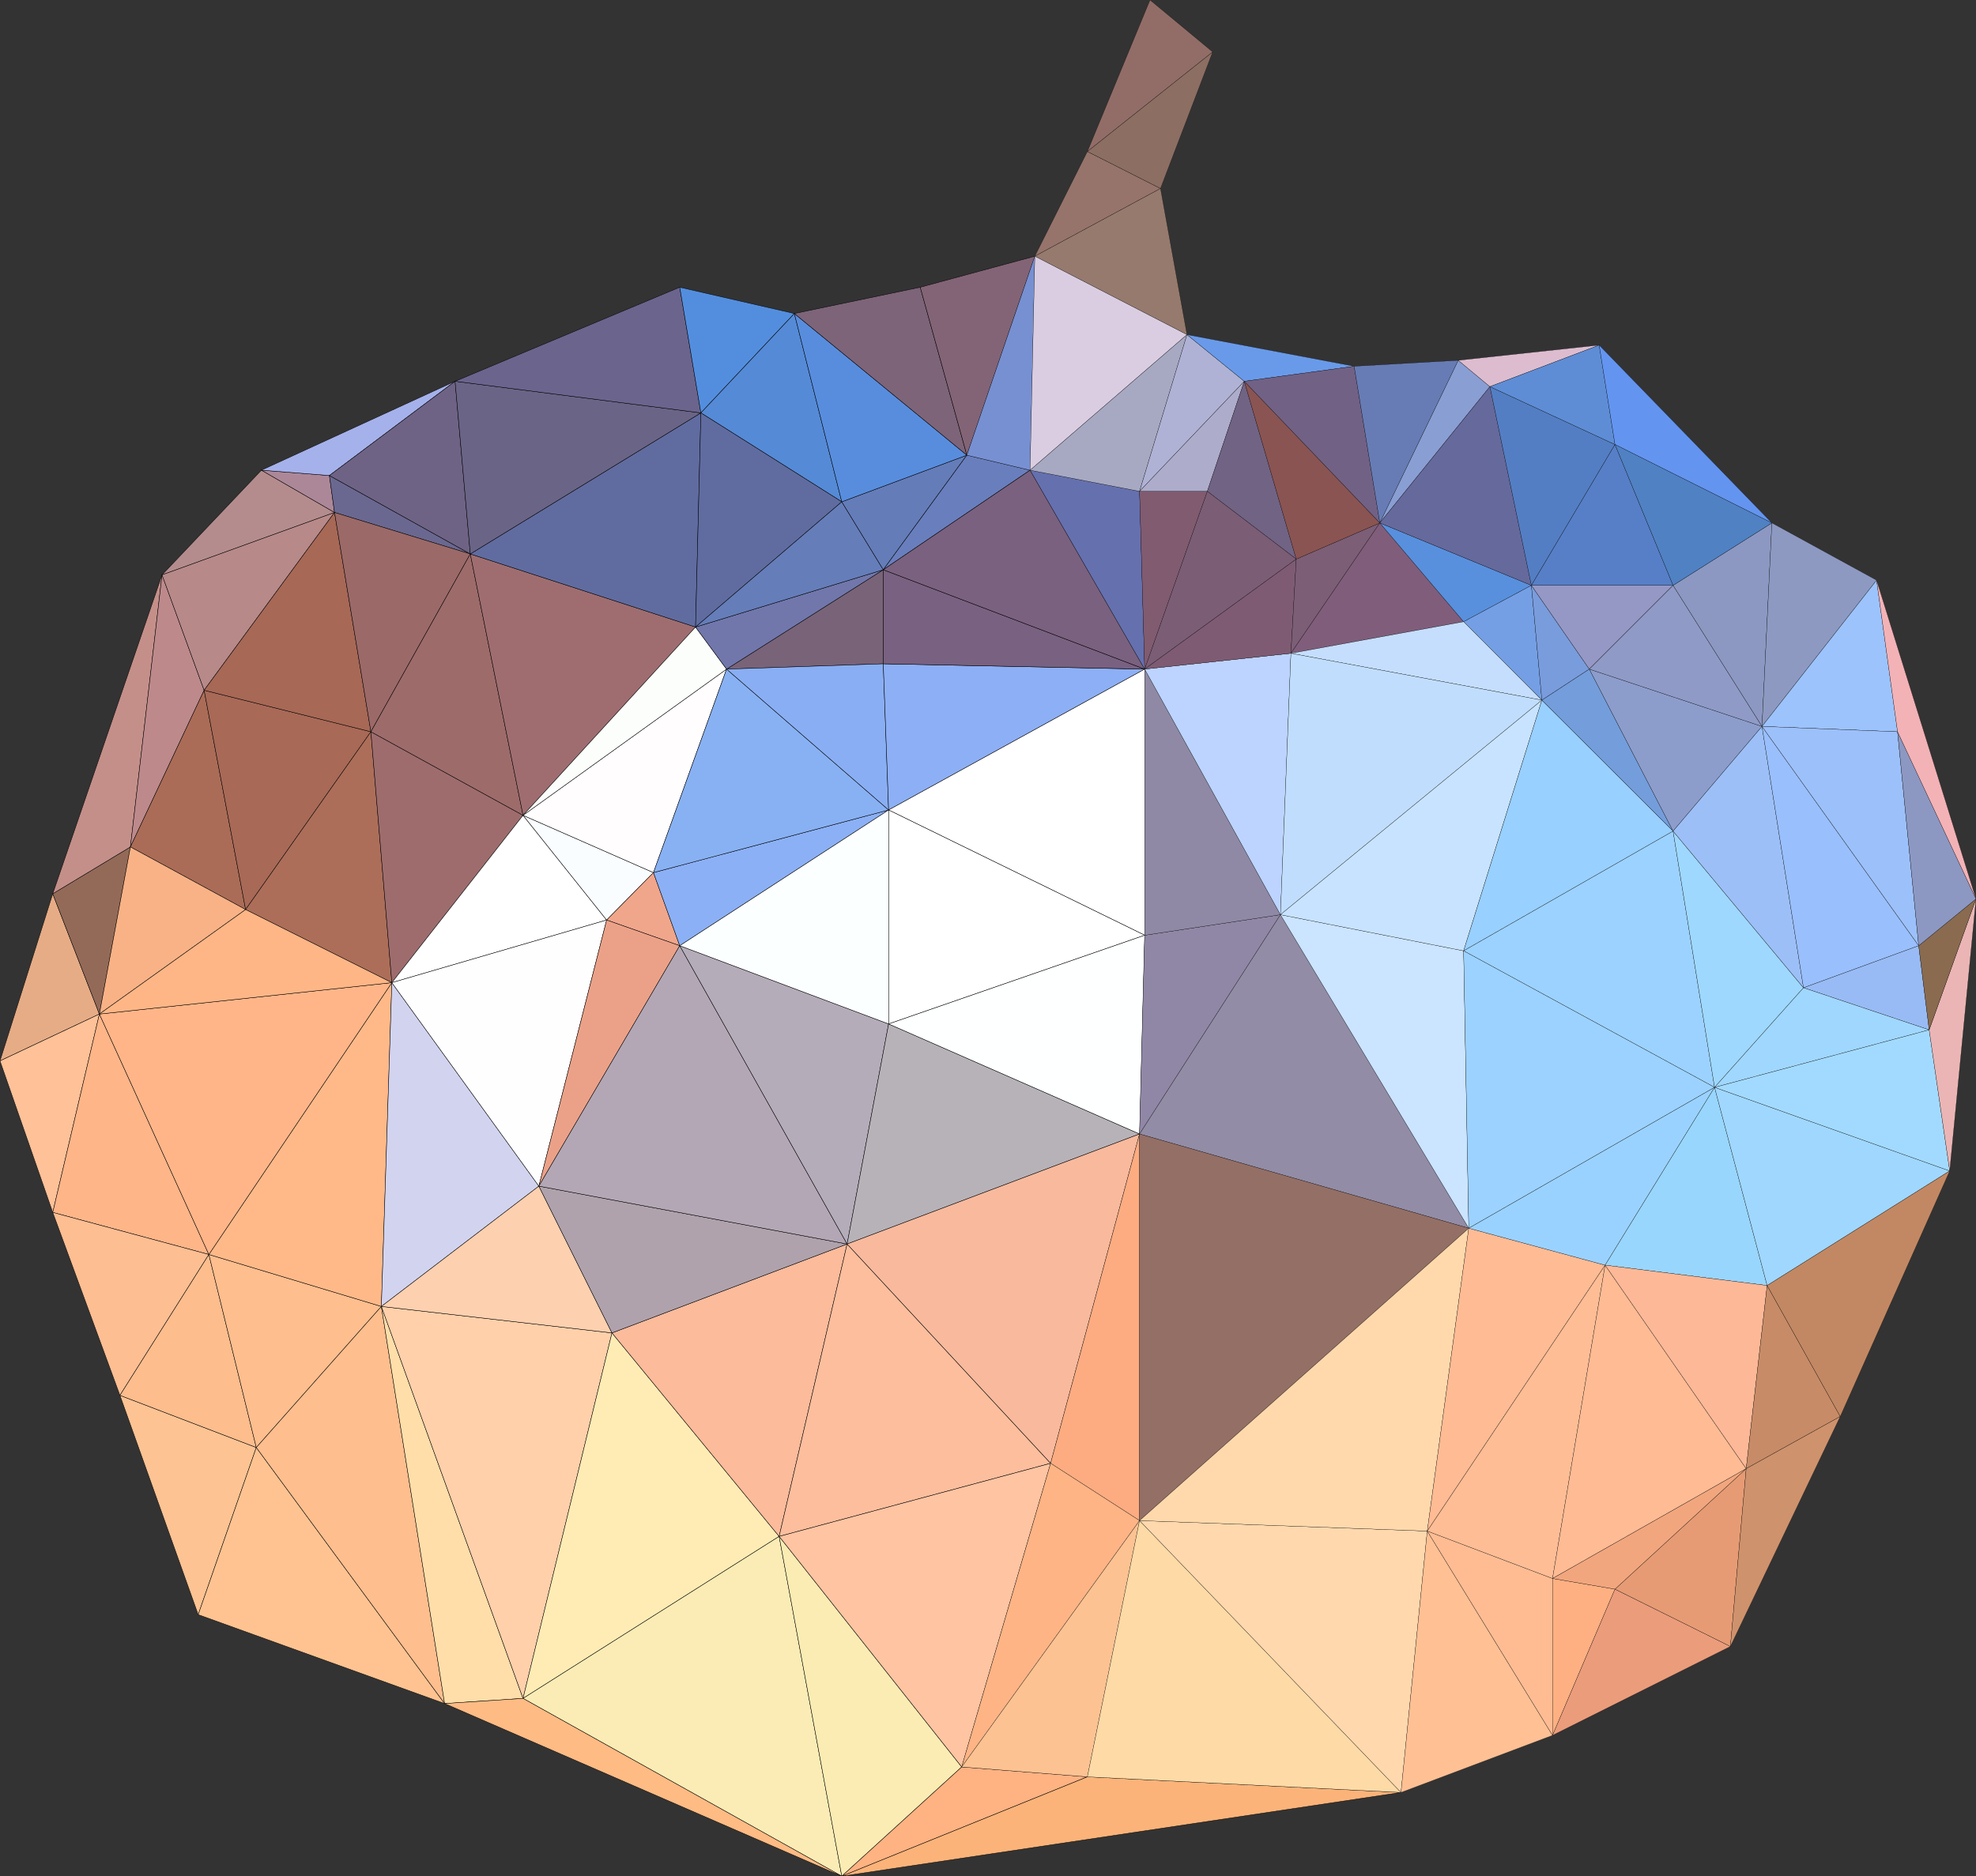 <?xml version="1.0" encoding="utf-8"?>
<!-- Generator: Adobe Illustrator 24.1.0, SVG Export Plug-In . SVG Version: 6.00 Build 0)  -->
<svg version="1.1" baseProfile="tiny" id="图层_1"
	 xmlns="http://www.w3.org/2000/svg" xmlns:xlink="http://www.w3.org/1999/xlink" x="0px" y="0px" viewBox="0 0 1000 949.7"
	 xml:space="preserve">
<rect x="0" y="0" width="1000" height="949.7" fill="#333333" stroke="none"/>
<g>
	<g>
		<polygon fill="#E6AC86" stroke="#000000" stroke-width="0.2" stroke-miterlimit="10" points="26.7,452.4 0,537 50.3,513.3 		"/>
		<polygon fill="#FFC198" stroke="#000000" stroke-width="0.2" stroke-miterlimit="10" points="0,537 26.7,613.7 50.3,513.3 		"/>
		<polygon fill="#936A58" stroke="#000000" stroke-width="0.2" stroke-miterlimit="10" points="26.7,452.4 50.3,513.3 66,428.7 		
			"/>
		<polygon fill="#C48F89" stroke="#000000" stroke-width="0.2" stroke-miterlimit="10" points="26.7,452.4 66,428.7 82,291 		"/>
		<polygon fill="#BD898B" stroke="#000000" stroke-width="0.2" stroke-miterlimit="10" points="82,291 66,428.7 103.3,349.4 		"/>
		<polygon fill="#FEB588" stroke="#000000" stroke-width="0.2" stroke-miterlimit="10" points="50.3,513.3 26.7,613.7 105.7,635 		
			"/>
		<polygon fill="#FDBE92" stroke="#000000" stroke-width="0.2" stroke-miterlimit="10" points="26.7,613.7 60.7,706.3 105.7,635 		
			"/>
		<polygon fill="#AA6C57" stroke="#000000" stroke-width="0.2" stroke-miterlimit="10" points="103.3,349.4 66,428.7 124.3,460.4 		
			"/>
		<polygon fill="#F9B286" stroke="#000000" stroke-width="0.2" stroke-miterlimit="10" points="66,428.7 50.3,513.3 124.3,460.4 		
			"/>
		<polygon fill="#FDC393" stroke="#000000" stroke-width="0.2" stroke-miterlimit="10" points="60.7,706.3 100.3,817.3 129.7,732.7 
					"/>
		<polygon fill="#FDBD8D" stroke="#000000" stroke-width="0.2" stroke-miterlimit="10" points="105.7,635 60.7,706.3 129.7,732.7 		
			"/>
		<polygon fill="#B48C8D" stroke="#000000" stroke-width="0.2" stroke-miterlimit="10" points="132.3,238 82,291 169.3,259.4 		"/>
		<polygon fill="#AC8798" stroke="#000000" stroke-width="0.2" stroke-miterlimit="10" points="166.7,240.7 132.3,238 169.3,259.4 
					"/>
		<polygon fill="#B78989" stroke="#000000" stroke-width="0.2" stroke-miterlimit="10" points="82,291 103.3,349.4 169.3,259.4 		
			"/>
		<polygon fill="#A86957" stroke="#000000" stroke-width="0.2" stroke-miterlimit="10" points="103.3,349.4 124.3,460.4 
			187.7,370.4 		"/>
		<polygon fill="#A76856" stroke="#000000" stroke-width="0.2" stroke-miterlimit="10" points="169.3,259.4 103.3,349.4 
			187.7,370.4 		"/>
		<polygon fill="#FEBE8E" stroke="#000000" stroke-width="0.2" stroke-miterlimit="10" points="105.7,635 129.7,732.7 193,661.3 		
			"/>
		<polygon fill="#AC6E59" stroke="#000000" stroke-width="0.2" stroke-miterlimit="10" points="187.7,370.4 124.3,460.4 
			198.3,497.4 		"/>
		<polygon fill="#FFB988" stroke="#000000" stroke-width="0.2" stroke-miterlimit="10" points="105.7,635 193,661.3 198.3,497.4 		
			"/>
		<polygon fill="#FFB588" stroke="#000000" stroke-width="0.2" stroke-miterlimit="10" points="50.3,513.3 105.7,635 198.3,497.4 		
			"/>
		<polygon fill="#FEB686" stroke="#000000" stroke-width="0.2" stroke-miterlimit="10" points="124.3,460.4 50.3,513.3 198.3,497.4 
					"/>
		<polygon fill="#FFC391" stroke="#000000" stroke-width="0.2" stroke-miterlimit="10" points="129.7,732.7 100.3,817.3 225,862.3 
					"/>
		<polygon fill="#FEBE8E" stroke="#000000" stroke-width="0.2" stroke-miterlimit="10" points="193,661.3 129.7,732.7 225,862.3 		
			"/>
		<polygon fill="#A5B1EB" stroke="#000000" stroke-width="0.2" stroke-miterlimit="10" points="132.3,238 166.7,240.7 230.3,193 		
			"/>
		<polygon fill="#6A6890" stroke="#000000" stroke-width="0.2" stroke-miterlimit="10" points="166.7,240.7 169.3,259.4 238,280.4 
					"/>
		<polygon fill="#6E6385" stroke="#000000" stroke-width="0.2" stroke-miterlimit="10" points="230.3,193 166.7,240.7 238,280.4 		
			"/>
		<polygon fill="#9B6968" stroke="#000000" stroke-width="0.2" stroke-miterlimit="10" points="169.3,259.4 187.7,370.4 238,280.4 
					"/>
		<polygon fill="#FFDEA9" stroke="#000000" stroke-width="0.2" stroke-miterlimit="10" points="193,661.3 225,862.3 264.7,859.7 		
			"/>
		<polygon fill="#9E6C6D" stroke="#000000" stroke-width="0.2" stroke-miterlimit="10" points="187.7,370.4 198.3,497.4 
			264.7,412.7 		"/>
		<polygon fill="#9D6B6A" stroke="#000000" stroke-width="0.2" stroke-miterlimit="10" points="238,280.4 187.7,370.4 264.7,412.7 
					"/>
		<polygon fill="#D2D3EF" stroke="#000000" stroke-width="0.2" stroke-miterlimit="10" points="198.3,497.4 193,661.3 272.7,600.4 
					"/>
		<polygon fill="#FFFFFF" stroke="#000000" stroke-width="0.2" stroke-miterlimit="10" points="264.7,412.7 198.3,497.4 307,465.7 
					"/>
		<polygon fill="#FFFEFF" stroke="#000000" stroke-width="0.2" stroke-miterlimit="10" points="198.3,497.4 272.7,600.4 307,465.7 
					"/>
		<polygon fill="#FFD0AA" stroke="#000000" stroke-width="0.2" stroke-miterlimit="10" points="193,661.3 264.7,859.7 309.7,674.7 
					"/>
		<polygon fill="#FDD0AF" stroke="#000000" stroke-width="0.2" stroke-miterlimit="10" points="272.7,600.4 193,661.3 309.7,674.7 
					"/>
		<polygon fill="#F9FDFF" stroke="#000000" stroke-width="0.2" stroke-miterlimit="10" points="264.7,412.7 307,465.7 330.7,441.7 
					"/>
		<polygon fill="#F0A68B" stroke="#000000" stroke-width="0.2" stroke-miterlimit="10" points="330.7,441.7 307,465.7 344,478.7 		
			"/>
		<polygon fill="#EBA188" stroke="#000000" stroke-width="0.2" stroke-miterlimit="10" points="307,465.7 272.7,600.4 344,478.7 		
			"/>
		<polygon fill="#9F6D70" stroke="#000000" stroke-width="0.2" stroke-miterlimit="10" points="238,280.4 264.7,412.7 352,317.4 		
			"/>
		<polygon fill="#606CA0" stroke="#000000" stroke-width="0.2" stroke-miterlimit="10" points="238,280.4 352,317.4 354.7,209 		"/>
		<polygon fill="#6A6486" stroke="#000000" stroke-width="0.2" stroke-miterlimit="10" points="230.3,193 238,280.4 354.7,209 		"/>
		<polygon fill="#6B648D" stroke="#000000" stroke-width="0.2" stroke-miterlimit="10" points="344,145.4 230.3,193 354.7,209 		"/>
		<polygon fill="#FFFDFE" stroke="#000000" stroke-width="0.2" stroke-miterlimit="10" points="264.7,412.7 330.7,441.7 
			367.7,338.7 		"/>
		<polygon fill="#FCFEFB" stroke="#000000" stroke-width="0.2" stroke-miterlimit="10" points="352,317.4 264.7,412.7 367.7,338.7 
					"/>
		<polygon fill="#FFECB4" stroke="#000000" stroke-width="0.2" stroke-miterlimit="10" points="309.7,674.7 264.7,859.7 
			394.3,777.7 		"/>
		<polygon fill="#538EDE" stroke="#000000" stroke-width="0.2" stroke-miterlimit="10" points="344,145.4 354.7,209 402,158.7 		"/>
		<polygon fill="#FBECB5" stroke="#000000" stroke-width="0.2" stroke-miterlimit="10" points="394.3,777.7 264.7,859.7 426,949.7 
					"/>
		<polygon fill="#FEBB84" stroke="#000000" stroke-width="0.2" stroke-miterlimit="10" points="264.7,859.7 225,862.3 426,949.7 		
			"/>
		<polygon fill="#558AD6" stroke="#000000" stroke-width="0.2" stroke-miterlimit="10" points="402,158.7 354.7,209 426,254 		"/>
		<polygon fill="#606CA0" stroke="#000000" stroke-width="0.2" stroke-miterlimit="10" points="354.7,209 352,317.4 426,254 		"/>
		<polygon fill="#FCBB9B" stroke="#000000" stroke-width="0.2" stroke-miterlimit="10" points="309.7,674.7 394.3,777.7 
			428.7,629.7 		"/>
		<polygon fill="#AFA2AC" stroke="#000000" stroke-width="0.2" stroke-miterlimit="10" points="272.7,600.4 309.7,674.7 
			428.7,629.7 		"/>
		<polygon fill="#B3A7B5" stroke="#000000" stroke-width="0.2" stroke-miterlimit="10" points="344,478.7 272.7,600.4 428.7,629.7 
					"/>
		<polygon fill="#796378" stroke="#000000" stroke-width="0.2" stroke-miterlimit="10" points="367.7,338.7 447,336 447,288.4 		"/>
		<polygon fill="#7177AB" stroke="#000000" stroke-width="0.2" stroke-miterlimit="10" points="352,317.4 367.7,338.7 447,288.4 		
			"/>
		<polygon fill="#657DB9" stroke="#000000" stroke-width="0.2" stroke-miterlimit="10" points="426,254 352,317.4 447,288.4 		"/>
		<polygon fill="#B4ACB9" stroke="#000000" stroke-width="0.2" stroke-miterlimit="10" points="344,478.7 428.7,629.7 449.7,518.3 
					"/>
		<polygon fill="#8BB0F6" stroke="#000000" stroke-width="0.2" stroke-miterlimit="10" points="330.7,441.7 344,478.7 449.7,410 		
			"/>
		<polygon fill="#FCFFFF" stroke="#000000" stroke-width="0.2" stroke-miterlimit="10" points="344,478.7 449.7,518.3 449.7,410 		
			"/>
		<polygon fill="#88B1F3" stroke="#000000" stroke-width="0.2" stroke-miterlimit="10" points="367.7,338.7 330.7,441.7 449.7,410 
					"/>
		<polygon fill="#89AEF4" stroke="#000000" stroke-width="0.2" stroke-miterlimit="10" points="447,336 367.7,338.7 449.7,410 		"/>
		<polygon fill="#FBECB3" stroke="#000000" stroke-width="0.2" stroke-miterlimit="10" points="394.3,777.7 426,949.7 486.7,894.4 
					"/>
		<polygon fill="#647CB8" stroke="#000000" stroke-width="0.2" stroke-miterlimit="10" points="426,254 447,288.4 489.3,230.4 		"/>
		<polygon fill="#588DDD" stroke="#000000" stroke-width="0.2" stroke-miterlimit="10" points="402,158.7 426,254 489.3,230.4 		"/>
		<polygon fill="#7D6479" stroke="#000000" stroke-width="0.2" stroke-miterlimit="10" points="465.7,145.4 402,158.7 489.3,230.4 
					"/>
		<polygon fill="#697EBD" stroke="#000000" stroke-width="0.2" stroke-miterlimit="10" points="489.3,230.4 447,288.4 521.3,238 		
			"/>
		<polygon fill="#836476" stroke="#000000" stroke-width="0.2" stroke-miterlimit="10" points="465.7,145.4 489.3,230.4 
			523.7,129.7 		"/>
		<polygon fill="#FDBE9D" stroke="#000000" stroke-width="0.2" stroke-miterlimit="10" points="428.7,629.7 394.3,777.7 
			531.7,740.7 		"/>
		<polygon fill="#FFC4A2" stroke="#000000" stroke-width="0.2" stroke-miterlimit="10" points="394.3,777.7 486.7,894.4 
			531.7,740.7 		"/>
		<polygon fill="#FFB282" stroke="#000000" stroke-width="0.2" stroke-miterlimit="10" points="486.7,894.4 426,949.7 550.3,899.4 
					"/>
		<polygon fill="#B7B2B8" stroke="#000000" stroke-width="0.2" stroke-miterlimit="10" points="449.7,518.3 428.7,629.7 576.7,574 
					"/>
		<polygon fill="#F9B99D" stroke="#000000" stroke-width="0.2" stroke-miterlimit="10" points="428.7,629.7 531.7,740.7 576.7,574 
					"/>
		<polygon fill="#8DAFF6" stroke="#000000" stroke-width="0.2" stroke-miterlimit="10" points="447,336 449.7,410 579.3,338.7 		"/>
		<polygon fill="#796181" stroke="#000000" stroke-width="0.2" stroke-miterlimit="10" points="447,288.4 447,336 579.3,338.7 		"/>
		<polygon fill="#7A617F" stroke="#000000" stroke-width="0.2" stroke-miterlimit="10" points="521.3,238 447,288.4 579.3,338.7 		
			"/>
		<polygon fill="#FFFFFF" stroke="#000000" stroke-width="0.2" stroke-miterlimit="10" points="579.3,338.7 449.7,410 579.3,473.4 
					"/>
		<polygon fill="#FFFFFF" stroke="#000000" stroke-width="0.2" stroke-miterlimit="10" points="449.7,410 449.7,518.3 579.3,473.4 
					"/>
		<polygon fill="#FEFFFF" stroke="#000000" stroke-width="0.2" stroke-miterlimit="10" points="449.7,518.3 576.7,574 579.3,473.4 
					"/>
		<polygon fill="#FBB379" stroke="#000000" stroke-width="0.2" stroke-miterlimit="10" points="550.3,899.4 426,949.7 709,907.3 		
			"/>
	</g>
	<g>
		<polygon fill="#7790D2" stroke="#000000" stroke-width="0.1" stroke-miterlimit="10" points="489.3,230.4 521.3,238 523.7,129.7 
					"/>
		<polygon fill="#FDAC81" stroke="#000000" stroke-width="0.1" stroke-miterlimit="10" points="576.7,574 531.7,740.7 576.7,769.7 
					"/>
		<polygon fill="#FEB485" stroke="#000000" stroke-width="0.1" stroke-miterlimit="10" points="531.7,740.7 486.7,894.4 
			576.7,769.7 		"/>
		<polygon fill="#FCC292" stroke="#000000" stroke-width="0.1" stroke-miterlimit="10" points="486.7,894.4 550.3,899.4 
			576.7,769.7 		"/>
		<polygon fill="#6570AE" stroke="#000000" stroke-width="0.1" stroke-miterlimit="10" points="576.7,248.7 521.3,238 579.3,338.7 
					"/>
		<polygon fill="#96746B" stroke="#000000" stroke-width="0.1" stroke-miterlimit="10" points="550.3,76.7 523.7,129.7 587.3,95.4 
					"/>
		<polygon fill="#967A6E" stroke="#000000" stroke-width="0.1" stroke-miterlimit="10" points="587.3,95.4 523.7,129.7 600.7,169.4 
					"/>
		<polygon fill="#DACDE1" stroke="#000000" stroke-width="0.1" stroke-miterlimit="10" points="523.7,129.7 521.3,238 600.7,169.4 
					"/>
		<polygon fill="#A7A9C2" stroke="#000000" stroke-width="0.1" stroke-miterlimit="10" points="521.3,238 576.7,248.7 600.7,169.4 
					"/>
		<polygon fill="#815B70" stroke="#000000" stroke-width="0.1" stroke-miterlimit="10" points="576.7,248.7 579.3,338.7 611,248.7 
					"/>
		<polygon fill="#926D67" stroke="#000000" stroke-width="0.1" stroke-miterlimit="10" points="582,0 550.3,76.7 613.7,26.3 		"/>
		<polygon fill="#8C6E63" stroke="#000000" stroke-width="0.1" stroke-miterlimit="10" points="550.3,76.7 587.3,95.4 613.7,26.3 		
			"/>
		<polygon fill="#AFB2D5" stroke="#000000" stroke-width="0.1" stroke-miterlimit="10" points="600.7,169.4 576.7,248.7 629.7,193 
					"/>
		<polygon fill="#ADACCB" stroke="#000000" stroke-width="0.1" stroke-miterlimit="10" points="576.7,248.7 611,248.7 629.7,193 		
			"/>
		<polygon fill="#9087A6" stroke="#000000" stroke-width="0.1" stroke-miterlimit="10" points="579.3,473.4 576.7,574 648,463 		"/>
		<polygon fill="#8F89A5" stroke="#000000" stroke-width="0.1" stroke-miterlimit="10" points="579.3,338.7 579.3,473.4 648,463 		
			"/>
		<polygon fill="#BCD4FF" stroke="#000000" stroke-width="0.1" stroke-miterlimit="10" points="579.3,338.7 648,463 653.3,330.7 		
			"/>
		<polygon fill="#716384" stroke="#000000" stroke-width="0.1" stroke-miterlimit="10" points="629.7,193 611,248.7 656,283 		"/>
		<polygon fill="#7B5D75" stroke="#000000" stroke-width="0.1" stroke-miterlimit="10" points="611,248.7 579.3,338.7 656,283 		"/>
		<polygon fill="#7E5B73" stroke="#000000" stroke-width="0.1" stroke-miterlimit="10" points="579.3,338.7 653.3,330.7 656,283 		
			"/>
		<polygon fill="#699AE9" stroke="#000000" stroke-width="0.1" stroke-miterlimit="10" points="600.7,169.4 629.7,193 685.3,185.4 
					"/>
		<polygon fill="#7C5E76" stroke="#000000" stroke-width="0.1" stroke-miterlimit="10" points="656,283 653.3,330.7 698.3,264.7 		
			"/>
		<polygon fill="#8A5452" stroke="#000000" stroke-width="0.1" stroke-miterlimit="10" points="629.7,193 656,283 698.3,264.7 		"/>
		<polygon fill="#716185" stroke="#000000" stroke-width="0.1" stroke-miterlimit="10" points="685.3,185.4 629.7,193 698.3,264.7 
					"/>
		<polygon fill="#FEDAA6" stroke="#000000" stroke-width="0.1" stroke-miterlimit="10" points="576.7,769.7 550.3,899.4 709,907.3 
					"/>
		<polygon fill="#FFD8AD" stroke="#000000" stroke-width="0.1" stroke-miterlimit="10" points="576.7,769.7 709,907.3 722.3,775 		
			"/>
		<polygon fill="#677CB5" stroke="#000000" stroke-width="0.1" stroke-miterlimit="10" points="685.3,185.4 698.3,264.7 738,182.4 
					"/>
		<polygon fill="#805D7B" stroke="#000000" stroke-width="0.1" stroke-miterlimit="10" points="698.3,264.7 653.3,330.7 
			740.7,314.7 		"/>
		<polygon fill="#928CA6" stroke="#000000" stroke-width="0.1" stroke-miterlimit="10" points="648,463 576.7,574 743.3,621.7 		"/>
		<polygon fill="#CBE4FF" stroke="#000000" stroke-width="0.1" stroke-miterlimit="10" points="740.7,481.3 648,463 743.3,621.7 		
			"/>
		<polygon fill="#946F66" stroke="#000000" stroke-width="0.1" stroke-miterlimit="10" points="576.7,574 576.7,769.7 743.3,621.7 
					"/>
		<polygon fill="#FFD9AC" stroke="#000000" stroke-width="0.1" stroke-miterlimit="10" points="576.7,769.7 722.3,775 743.3,621.7 
					"/>
		<polygon fill="#899ED3" stroke="#000000" stroke-width="0.1" stroke-miterlimit="10" points="738,182.4 698.3,264.7 754,195.7 		
			"/>
		<polygon fill="#5890DD" stroke="#000000" stroke-width="0.1" stroke-miterlimit="10" points="698.3,264.7 740.7,314.7 775,296.3 
					"/>
		<polygon fill="#66699C" stroke="#000000" stroke-width="0.1" stroke-miterlimit="10" points="754,195.7 698.3,264.7 775,296.3 		
			"/>
		<polygon fill="#749FE4" stroke="#000000" stroke-width="0.1" stroke-miterlimit="10" points="775,296.3 740.7,314.7 780.3,354.4 
					"/>
		<polygon fill="#C5DEFD" stroke="#000000" stroke-width="0.1" stroke-miterlimit="10" points="740.7,314.7 653.3,330.7 
			780.3,354.4 		"/>
		<polygon fill="#C0DDFD" stroke="#000000" stroke-width="0.1" stroke-miterlimit="10" points="653.3,330.7 648,463 780.3,354.4 		
			"/>
		<polygon fill="#C8E3FF" stroke="#000000" stroke-width="0.1" stroke-miterlimit="10" points="648,463 740.7,481.3 780.3,354.4 		
			"/>
		<polygon fill="#FFC094" stroke="#000000" stroke-width="0.1" stroke-miterlimit="10" points="722.3,775 709,907.3 785.7,878.4 		
			"/>
		<polygon fill="#FFBC93" stroke="#000000" stroke-width="0.1" stroke-miterlimit="10" points="722.3,775 785.7,878.4 785.7,799 		
			"/>
		<polygon fill="#799CDC" stroke="#000000" stroke-width="0.1" stroke-miterlimit="10" points="775,296.3 780.3,354.4 804.3,338.7 
					"/>
		<polygon fill="#DDBCCF" stroke="#000000" stroke-width="0.1" stroke-miterlimit="10" points="738,182.4 754,195.7 809.3,174.7 		
			"/>
		<polygon fill="#FFBB94" stroke="#000000" stroke-width="0.1" stroke-miterlimit="10" points="743.3,621.7 722.3,775 812.3,640.4 
					"/>
		<polygon fill="#FEBD95" stroke="#000000" stroke-width="0.1" stroke-miterlimit="10" points="722.3,775 785.7,799 812.3,640.4 		
			"/>
		<polygon fill="#FEB082" stroke="#000000" stroke-width="0.1" stroke-miterlimit="10" points="785.7,799 785.7,878.4 817.3,804.4 
					"/>
		<polygon fill="#537EC3" stroke="#000000" stroke-width="0.1" stroke-miterlimit="10" points="754,195.7 775,296.3 817.3,225 		"/>
		<polygon fill="#5E8DD5" stroke="#000000" stroke-width="0.1" stroke-miterlimit="10" points="809.3,174.7 754,195.7 817.3,225 		
			"/>
		<polygon fill="#98D0FF" stroke="#000000" stroke-width="0.1" stroke-miterlimit="10" points="780.3,354.4 740.7,481.3 
			846.7,420.7 		"/>
		<polygon fill="#749DDB" stroke="#000000" stroke-width="0.1" stroke-miterlimit="10" points="804.3,338.7 780.3,354.4 
			846.7,420.7 		"/>
		<polygon fill="#9598C5" stroke="#000000" stroke-width="0.1" stroke-miterlimit="10" points="775,296.3 804.3,338.7 846.7,296.3 
					"/>
		<polygon fill="#577FC7" stroke="#000000" stroke-width="0.1" stroke-miterlimit="10" points="817.3,225 775,296.3 846.7,296.3 		
			"/>
		<polygon fill="#9CD2FF" stroke="#000000" stroke-width="0.1" stroke-miterlimit="10" points="846.7,420.7 740.7,481.3 
			867.7,550.4 		"/>
		<polygon fill="#9CD2FF" stroke="#000000" stroke-width="0.1" stroke-miterlimit="10" points="740.7,481.3 743.3,621.7 
			867.7,550.4 		"/>
		<polygon fill="#9AD2FF" stroke="#000000" stroke-width="0.1" stroke-miterlimit="10" points="743.3,621.7 812.3,640.4 
			867.7,550.4 		"/>
		<polygon fill="#EB9C7B" stroke="#000000" stroke-width="0.1" stroke-miterlimit="10" points="817.3,804.4 785.7,878.4 
			875.7,833.4 		"/>
		<polygon fill="#E69B74" stroke="#000000" stroke-width="0.1" stroke-miterlimit="10" points="817.3,804.4 875.7,833.4 
			883.7,743.4 		"/>
		<polygon fill="#FFBB94" stroke="#000000" stroke-width="0.1" stroke-miterlimit="10" points="812.3,640.4 785.7,799 883.7,743.4 
					"/>
		<polygon fill="#F1A67E" stroke="#000000" stroke-width="0.1" stroke-miterlimit="10" points="785.7,799 817.3,804.4 883.7,743.4 
					"/>
		<polygon fill="#8C9DCB" stroke="#000000" stroke-width="0.1" stroke-miterlimit="10" points="804.3,338.7 846.7,420.7 
			891.7,367.7 		"/>
		<polygon fill="#8F9AC7" stroke="#000000" stroke-width="0.1" stroke-miterlimit="10" points="846.7,296.3 804.3,338.7 
			891.7,367.7 		"/>
		<polygon fill="#98D6FD" stroke="#000000" stroke-width="0.1" stroke-miterlimit="10" points="867.7,550.4 812.3,640.4 
			894.3,650.7 		"/>
		<polygon fill="#FDB897" stroke="#000000" stroke-width="0.1" stroke-miterlimit="10" points="812.3,640.4 883.7,743.4 
			894.3,650.7 		"/>
		<polygon fill="#8C98C2" stroke="#000000" stroke-width="0.1" stroke-miterlimit="10" points="846.7,296.3 891.7,367.7 
			896.7,264.7 		"/>
		<polygon fill="#6394F0" stroke="#000000" stroke-width="0.1" stroke-miterlimit="10" points="809.3,174.7 817.3,225 896.7,264.7 
					"/>
		<polygon fill="#5081C3" stroke="#000000" stroke-width="0.1" stroke-miterlimit="10" points="817.3,225 846.7,296.3 896.7,264.7 
					"/>
		<polygon fill="#9ED8FE" stroke="#000000" stroke-width="0.1" stroke-miterlimit="10" points="846.7,420.7 867.7,550.4 912.7,500 
					"/>
		<polygon fill="#9CBFF7" stroke="#000000" stroke-width="0.1" stroke-miterlimit="10" points="891.7,367.7 846.7,420.7 912.7,500 
					"/>
		<polygon fill="#C78B67" stroke="#000000" stroke-width="0.1" stroke-miterlimit="10" points="894.3,650.7 883.7,743.4 931.3,717 
					"/>
		<polygon fill="#CE926D" stroke="#000000" stroke-width="0.1" stroke-miterlimit="10" points="883.7,743.4 875.7,833.4 931.3,717 
					"/>
		<polygon fill="#8D99C1" stroke="#000000" stroke-width="0.1" stroke-miterlimit="10" points="896.7,264.7 891.7,367.7 
			949.7,293.7 		"/>
		<polygon fill="#9CC3FC" stroke="#000000" stroke-width="0.1" stroke-miterlimit="10" points="949.7,293.7 891.7,367.7 
			960.3,370.4 		"/>
		<polygon fill="#99BFFD" stroke="#000000" stroke-width="0.1" stroke-miterlimit="10" points="891.7,367.7 912.7,500 971,478.7 		
			"/>
		<polygon fill="#9CC0FA" stroke="#000000" stroke-width="0.1" stroke-miterlimit="10" points="960.3,370.4 891.7,367.7 971,478.7 
					"/>
		<polygon fill="#98BBF5" stroke="#000000" stroke-width="0.1" stroke-miterlimit="10" points="971,478.7 912.7,500 976.3,521.3 		
			"/>
		<polygon fill="#A0D7FE" stroke="#000000" stroke-width="0.1" stroke-miterlimit="10" points="912.7,500 867.7,550.4 976.3,521.3 
					"/>
		<polygon fill="#A0D7FE" stroke="#000000" stroke-width="0.1" stroke-miterlimit="10" points="867.7,550.4 894.3,650.7 
			986.7,592.7 		"/>
		<polygon fill="#A2DAFF" stroke="#000000" stroke-width="0.1" stroke-miterlimit="10" points="976.3,521.3 867.7,550.4 
			986.7,592.7 		"/>
		<polygon fill="#C28863" stroke="#000000" stroke-width="0.1" stroke-miterlimit="10" points="894.3,650.7 931.3,717 986.7,592.7 
					"/>
		<polygon fill="#EBB5B5" stroke="#000000" stroke-width="0.1" stroke-miterlimit="10" points="976.3,521.3 986.7,592.7 1000,455 		
			"/>
		<polygon fill="#8A6B4F" stroke="#000000" stroke-width="0.1" stroke-miterlimit="10" points="971,478.7 976.3,521.3 1000,455 		
			"/>
		<polygon fill="#8C98C2" stroke="#000000" stroke-width="0.1" stroke-miterlimit="10" points="960.3,370.4 971,478.7 1000,455 		
			"/>
		<polygon fill="#F3B2B6" stroke="#000000" stroke-width="0.1" stroke-miterlimit="10" points="949.7,293.7 960.3,370.4 1000,455 		
			"/>
	</g>
</g>
</svg>
